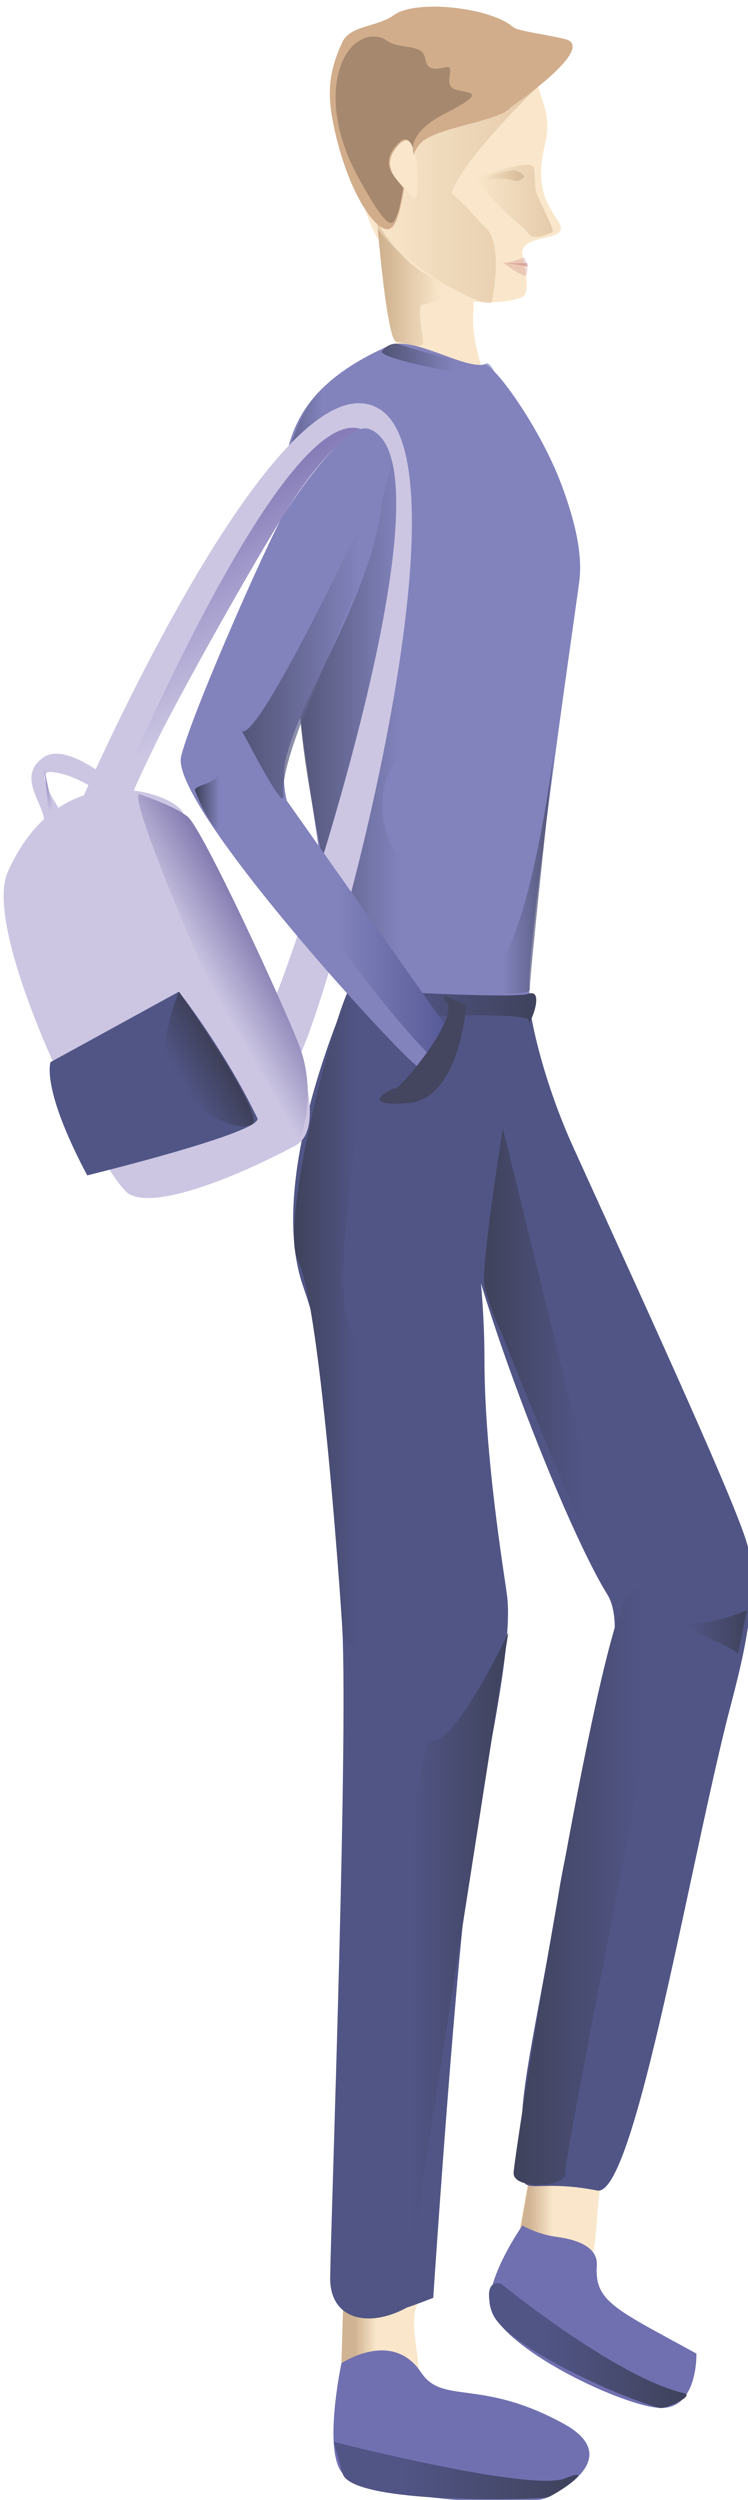<?xml version="1.0" encoding="utf-8"?>
<!-- Generator: Adobe Illustrator 16.0.0, SVG Export Plug-In . SVG Version: 6.00 Build 0)  -->
<!DOCTYPE svg PUBLIC "-//W3C//DTD SVG 1.1//EN" "http://www.w3.org/Graphics/SVG/1.1/DTD/svg11.dtd">
<svg version="1.1" id="Слой_1" xmlns="http://www.w3.org/2000/svg" xmlns:xlink="http://www.w3.org/1999/xlink" x="0px" y="0px"
	 width="153px" height="511px" viewBox="0 0 153 511" enable-background="new 0 0 153 511" xml:space="preserve">
<g>
	<path fill="#FAE7CB" d="M77.602,49.423c1.251,0,3.918,4.338,10.107,9.37c4.248,3.454,15.666,3.645,19.098,1.929
		c2.228-1.112-0.262-8.328,0-9.388c0.953-3.857,10.094-1.628,7.427-6.068c-1.678-2.799-5.163-6.258-2.671-16.106
		c1.809-7.143-3.272-12.245-1.295-14.244C118,7.102,95.619-1.16,81.523,13.511C65.412,30.278,77.602,49.423,77.602,49.423z"/>
	<path fill="#FAE7CB" d="M79.271,84.338c-4.635,7.108,20.658,22.447,23.149,16.164c3.8-9.583-6.772-26.82-5.575-36.858
		c1.063-8.893-12.063-15.955-18.316-12.255C77.116,52.225,84.803,75.846,79.271,84.338z"/>
	<path fill="#FAE7CB" d="M70.307,468.07c0,0,1.729,16.918,0,20.737c-1.729,3.822,11.011,1.5,14.256-0.344
		c3.244-1.845-1.968-14.157,1.213-18.03C88.955,466.565,70.307,468.07,70.307,468.07z"/>
	<path fill="#FAE7CB" d="M108.84,440.726c0,0-2.991,19.807-4.72,23.627c-1.728,3.82,12.486,0.453,15.729-1.393
		c3.246-1.845,1.278-16,4.459-19.871S108.84,440.726,108.84,440.726z"/>
	<linearGradient id="SVGID_1_" gradientUnits="userSpaceOnUse" x1="69.752" y1="479.136" x2="80.238" y2="479.136">
		<stop  offset="0.274" style="stop-color:#D0B392"/>
		<stop  offset="0.694" style="stop-color:#FAE7CB"/>
	</linearGradient>
	<path fill="url(#SVGID_1_)" d="M70.307,468.07c0,0,1.859,3.604,6.764,2.353c4.903-1.248-3.797,15.51,1.848,16.776
		c5.645,1.265-8.607,1.311-9.043,2.923C69.439,491.733,70.307,468.07,70.307,468.07z"/>
	<linearGradient id="SVGID_2_" gradientUnits="userSpaceOnUse" x1="104.998" y1="453.269" x2="116.789" y2="453.269">
		<stop  offset="0.274" style="stop-color:#D0B392"/>
		<stop  offset="0.694" style="stop-color:#FAE7CB"/>
	</linearGradient>
	<path fill="url(#SVGID_2_)" d="M108.869,442.003c0,0,1.858,3.6,6.763,2.352c4.903-1.25-7.718,18.59-2.074,19.855
		c5.644,1.265-8.093-1.691-8.528-0.078C104.594,465.742,108.869,442.003,108.869,442.003z"/>
	<path fill="#515586" d="M71.662,202.183c0,0-17.523,38.103-9.677,60.711c8.948,25.781,6.256,45.706,7.913,67.956
		c1.512,20.277-2.084,119.201-2.365,134.572c-0.157,8.608,7.533,10.336,14.85,6.699c3.393-1.688-3.465,1.301,6.236-2.42
		c0,0,4.808-72.931,8.004-92.777c2.363-14.682,8.47-40.303,7.086-50.835c-0.583-4.438-4.614-28.47-4.614-48.175
		c0-24.622-5.897-47.921-5.897-39.774c0,16.387,21.512,72.432,31.037,87.801c5.686,9.178-6.223,37.619-9.909,60.692
		c-3.141,19.655-7.545,38.509-7.545,46.732c0,19.67-2.283,10.928,15.374,14.398c7.324,1.441,18.035-61.631,26.297-95.217
		c2.078-8.449,7.167-24.724,4.572-36.182c-1.633-7.214-20.048-47.289-35.752-81.84c-7.583-16.688-10-32.343-8.884-32.343
		C112.029,202.183,71.662,202.183,71.662,202.183z"/>
	<path fill="#CCC6E3" d="M37.47,166.243c0,0,36.423,60.754,22.896,67.958c-11.761,6.266-28.411,13.075-33.937,9.88
		c-5.299-3.063-30.534-52.871-24.854-65.802C12.419,153.598,35.913,162.106,37.47,166.243z"/>
	<path fill="#8283BD" d="M98.992,74.523c-4.477,0.816-14.579-5.988-19.4-3.868c-22.508,9.899-20.756,22.855-22.367,31.772
		c-1.619,8.965,10.6,92.544,13.094,99.35c2.494,6.804,39.996,6.391,38.069,1.467c-1.53-3.908,8.736-74.247,10.081-84.211
		c0.52-3.861,0.222-9.812-3.75-20.299C110.438,87.436,100.984,74.159,98.992,74.523z"/>
	<path fill="#515586" d="M10.341,217.103c0,0-2.055,5.152,7.498,23.156c0,0,36.186-8.848,34.794-11.714
		c-6.991-14.406-16.057-25.828-16.057-25.828L10.341,217.103z"/>
	<path fill="#7070B1" d="M69.839,483.071c0,0,10.399-7.02,16.302,1.883c4.41,6.652,12.13,1.131,29.155,10.478
		c10.755,5.905,2.632,12.153-3.271,15.039c-5.293,2.587-37.907-0.211-41.959-4.886C66.015,500.908,69.839,483.071,69.839,483.071z"
		/>
	<linearGradient id="SVGID_3_" gradientUnits="userSpaceOnUse" x1="105.05" y1="385.408" x2="142.449" y2="385.408">
		<stop  offset="0.037" style="stop-color:#40435D"/>
		<stop  offset="0.71" style="stop-color:#515586"/>
	</linearGradient>
	<path fill="url(#SVGID_3_)" d="M136.217,332.545c0,0,17.879-11.459-6.928-7.498c-6.023,0.963-23.772,112.925-24.234,119.021
		c-0.275,3.63,10.939,3.081,10.575,0.128C115.264,441.242,135.93,339.312,136.217,332.545z"/>
	<linearGradient id="SVGID_4_" gradientUnits="userSpaceOnUse" x1="98.993" y1="280.949" x2="127.65" y2="280.949">
		<stop  offset="0.037" style="stop-color:#40435D"/>
		<stop  offset="0.71" style="stop-color:#515586"/>
	</linearGradient>
	<path fill="url(#SVGID_4_)" d="M127.65,331.243c-2.213-2.415-23.66-54.939-24.637-57.698c-0.977-2.761-1.619-2.629-3.886-10.432
		c-0.983-3.384,3.732-32.459,3.732-32.459"/>
	<linearGradient id="SVGID_5_" gradientUnits="userSpaceOnUse" x1="140.302" y1="333.703" x2="152.812" y2="333.703">
		<stop  offset="0" style="stop-color:#515586"/>
		<stop  offset="0.963" style="stop-color:#40435D"/>
	</linearGradient>
	<path fill="url(#SVGID_5_)" d="M152.813,329.116c0,0-6.429,2.829-11.471,2.758c-5.043-0.073,9.906,5.072,9.6,6.313
		C150.636,339.426,152.813,329.116,152.813,329.116z"/>
	<linearGradient id="SVGID_6_" gradientUnits="userSpaceOnUse" x1="76.223" y1="402.93" x2="103.976" y2="402.93">
		<stop  offset="0.274" style="stop-color:#515586"/>
		<stop  offset="0.963" style="stop-color:#40435D"/>
	</linearGradient>
	<path fill="url(#SVGID_6_)" d="M103.976,333.702c0,0-10.533,22.586-15.793,22.18c-5.259-0.404-7.66,116.196-11.112,114.541
		c-3.453-1.654,4.727,2.139,5.313,1.698"/>
	<linearGradient id="SVGID_7_" gradientUnits="userSpaceOnUse" x1="69.473" y1="205.597" x2="109.69" y2="205.597">
		<stop  offset="0.29" style="stop-color:#515586"/>
		<stop  offset="0.963" style="stop-color:#40435D"/>
	</linearGradient>
	<path fill="url(#SVGID_7_)" d="M71.662,202.183c0,0,32.829,2.114,36.471,0.941c3.643-1.172-0.282,7.859,0,5.489
		c0.283-2.369-39.199,0.133-38.654-1.227S71.662,202.183,71.662,202.183z"/>
	<linearGradient id="SVGID_8_" gradientUnits="userSpaceOnUse" x1="60.147" y1="268.953" x2="78.918" y2="268.953">
		<stop  offset="0.037" style="stop-color:#40435D"/>
		<stop  offset="0.71" style="stop-color:#515586"/>
	</linearGradient>
	<path fill="url(#SVGID_8_)" d="M72.194,200.994c0,0,0,0,3.359,3.02s-11.187,62.29-2.61,69.574
		c8.576,7.283,6.027,21.039,3.863,26.705c-2.165,5.663-1.578,28.741-2.275,34.194c-0.699,5.455-4.389,0-4.389,0
		s-4.318-67.591-9.23-76.917C56.984,250.113,69.314,202.954,72.194,200.994z"/>
	<linearGradient id="SVGID_9_" gradientUnits="userSpaceOnUse" x1="70.811" y1="87.692" x2="57.913" y2="87.692">
		<stop  offset="0.371" style="stop-color:#8283BD"/>
		<stop  offset="0.963" style="stop-color:#40435D"/>
	</linearGradient>
	<path opacity="0.5" fill="url(#SVGID_9_)" d="M70.811,76.649c0,0-10.302,18.208-12.886,22.081
		C57.725,99.03,59.968,79.421,70.811,76.649z"/>
	<linearGradient id="SVGID_10_" gradientUnits="userSpaceOnUse" x1="61.318" y1="146.368" x2="94.22" y2="146.368">
		<stop  offset="0" style="stop-color:#40435D"/>
		<stop  offset="0.629" style="stop-color:#8283BD"/>
	</linearGradient>
	<path opacity="0.7" fill="url(#SVGID_10_)" d="M80.998,90.777c0,0,5.01,40.252-0.163,45.79s4.937,12.948,8.835,15.781
		c3.896,2.83-11.197-3.973-11.445,12.219c-0.113,7.506,4.977,12.478,6.009,14.789c7.108,15.906,12.64,14.892,8.645,13.638
		s-23.464,13.2-22.659,7.72c0.803-5.479-13.016-58.131-7.666-63.195C73.383,127.268,80.998,90.777,80.998,90.777z"/>
	<path fill="#CCC6E3" d="M16.547,163.954c0,0,40.307-92.919,61.021-80.375c20.715,12.542-12.887,131.887-17.735,134.527
		c-4.849,2.64-6.422-9.874-4.018-13.329c2.406-3.45,38.85-110.237,19.685-117.085c-8.703-3.11-37.104,49.195-48.838,75.346"/>
	<path fill="#8283BD" d="M58.47,104.526c1.692-1.042,12.452-13.225,12.897-13.749c1.642-1.925,5.68-1.575,3.728-2.647
		c0,0,6.141,4.109,1.617,22.164c-3.974,15.857-15.544,33.503-18.215,44.673c-4.159,17.397,22.905,42.488,30.122,51.301
		c7.217,8.813,0.174,13.382-2.911,11.938c-3.086-1.443-51.151-53.786-48.655-63.645C39.548,144.704,57.155,105.335,58.47,104.526z"
		/>
	<path fill="#7070B1" d="M106.854,454.911c0,0,3.072,1.808,6.938,2.31c4.295,0.56,8.553,2.096,8.287,5.883
		c-0.521,7.424,3.986,8.981,20.371,17.987c0,0,0.354,11.488-7.515,11.108c-8.044-0.389-35.775-13.644-34.789-22.273
		C100.9,463.323,106.854,454.911,106.854,454.911z"/>
	<linearGradient id="SVGID_11_" gradientUnits="userSpaceOnUse" x1="68.253" y1="504.992" x2="118.246" y2="504.992">
		<stop  offset="0.274" style="stop-color:#515586"/>
		<stop  offset="0.963" style="stop-color:#40435D"/>
	</linearGradient>
	<path fill="url(#SVGID_11_)" d="M68.253,499.124c0,0,40.222,10.311,47.304,7.478c7.082-2.832-1.871,3.371-3.531,3.869
		c-1.662,0.497-40.146,1.574-41.959-4.886C68.253,499.124,68.253,499.124,68.253,499.124z"/>
	<linearGradient id="SVGID_12_" gradientUnits="userSpaceOnUse" x1="100.018" y1="479.457" x2="140.435" y2="479.457">
		<stop  offset="0.274" style="stop-color:#515586"/>
		<stop  offset="0.963" style="stop-color:#40435D"/>
	</linearGradient>
	<path fill="url(#SVGID_12_)" d="M102.475,466.795c0,0,23.446,19.146,37.463,22.404c2.26,0.526-3.859,3.281-5.003,3
		c-7.179-1.774-32.419-12.851-34.367-19.787C98.62,465.473,102.475,466.795,102.475,466.795z"/>
	<linearGradient id="SVGID_13_" gradientUnits="userSpaceOnUse" x1="96.55" y1="178.296" x2="113.322" y2="178.296">
		<stop  offset="0.371" style="stop-color:#8283BD"/>
		<stop  offset="0.963" style="stop-color:#40435D"/>
	</linearGradient>
	<path opacity="0.7" fill="url(#SVGID_13_)" d="M113.322,153.503c0,0-5.391,43.807-14.33,46.382
		c-8.94,2.574,9.553,4.376,9.396,2.298C108.23,200.106,113.322,153.503,113.322,153.503z"/>
	<path fill="#8283BD" d="M82.58,69.183"/>
	<linearGradient id="SVGID_14_" gradientUnits="userSpaceOnUse" x1="46.795" y1="189.348" x2="92.703" y2="189.348">
		<stop  offset="0.484" style="stop-color:#8283BD"/>
		<stop  offset="0.995" style="stop-color:#545894"/>
	</linearGradient>
	<path fill="url(#SVGID_14_)" d="M56.662,160.834c3.631-1.271-5.943,2.625-9.772,0.025c-2.087-1.416,30.88,45.924,41.729,55.432
		c7.619,6.679,2.242-7.039,2.242-7.039L56.662,160.834z"/>
	<path fill="#444660" d="M95.335,205.598c0,0-1.214,18.987-11.835,19.897c-10.621,0.911-3.714-3.033-2.616-3.033
		c1.1,0,13.177-14.533,10.476-17.584C88.66,201.826,95.335,205.598,95.335,205.598z"/>
	<linearGradient id="SVGID_15_" gradientUnits="userSpaceOnUse" x1="77.558" y1="132.223" x2="49.199" y2="132.223">
		<stop  offset="0.145" style="stop-color:#8283BD"/>
		<stop  offset="0.963" style="stop-color:#40435D"/>
	</linearGradient>
	<path opacity="0.7" fill="url(#SVGID_15_)" d="M76.604,101.235c0,0-25.113,53.65-27.374,47.818
		c-0.648-1.674,9.146,17.955,8.728,13.495C56.826,150.514,82.788,106.832,76.604,101.235z"/>
	<linearGradient id="SVGID_16_" gradientUnits="userSpaceOnUse" x1="45.795" y1="161.413" x2="39.881" y2="161.413">
		<stop  offset="0.145" style="stop-color:#8283BD"/>
		<stop  offset="0.963" style="stop-color:#40435D"/>
	</linearGradient>
	<path fill="url(#SVGID_16_)" d="M39.881,161.552c-0.002-1.4,5.252-0.928,5.555-5.276c0.82-11.734,0.148,14.517-1.108,13.258
		C41.898,167.106,39.881,161.552,39.881,161.552z"/>
	<linearGradient id="SVGID_17_" gradientUnits="userSpaceOnUse" x1="101.777" y1="73.744" x2="78.096" y2="73.744">
		<stop  offset="0.371" style="stop-color:#8283BD"/>
		<stop  offset="0.963" style="stop-color:#40435D"/>
	</linearGradient>
	<path opacity="0.7" fill="url(#SVGID_17_)" d="M81.144,70.244c0,0,16.659,5.34,17.849,4.279s2.141,1.682,2.773,2.606
		c0.632,0.924-24.924-3.645-23.622-5.376C79.446,70.023,81.144,70.244,81.144,70.244z"/>
	<linearGradient id="SVGID_18_" gradientUnits="userSpaceOnUse" x1="40.043" y1="200.78" x2="53.733" y2="192.876">
		<stop  offset="0.134" style="stop-color:#CCC6E3"/>
		<stop  offset="0.963" style="stop-color:#867EB2"/>
	</linearGradient>
	<path fill="url(#SVGID_18_)" d="M28.394,162.331c-2.479,2.452,29.521,74.915,31.973,71.87c2.45-3.042,3.905-12.388,0.881-20.38
		s-19.835-44.539-22.898-46.923C35.287,164.514,28.394,162.331,28.394,162.331z"/>
	<linearGradient id="SVGID_19_" gradientUnits="userSpaceOnUse" x1="35.504" y1="221.253" x2="45.295" y2="215.6">
		<stop  offset="0.118" style="stop-color:#515586"/>
		<stop  offset="0.941" style="stop-color:#3E405A"/>
	</linearGradient>
	<path fill="url(#SVGID_19_)" d="M36.611,202.717c0,0-4.164,9.512-2.389,15.803c1.775,6.287,13.139,13.396,17.299,11.381
		C54.688,228.364,36.611,202.717,36.611,202.717z"/>
	<path fill="#CCC6E3" d="M26.662,162.923c0,0-12.215-11.831-17.678-8.165c-5.461,3.666-0.553,8.974,0,12.465
		c0.554,3.491,4.396,0,4.396,0s-6.824-9.408-3.183-9.408s9.021,3.066,10.124,4.265"/>
	<path fill="#CCC6E3" d="M73.802,87.692"/>
	<linearGradient id="SVGID_20_" gradientUnits="userSpaceOnUse" x1="59.918" y1="144.549" x2="37.778" y2="106.201">
		<stop  offset="0.156" style="stop-color:#CCC6E3"/>
		<stop  offset="0.661" style="stop-color:#A199CA"/>
		<stop  offset="0.979" style="stop-color:#867DB8"/>
	</linearGradient>
	<path fill="url(#SVGID_20_)" d="M73.802,87.692c0,0-6.061,1.885-15.332,16.834c-9.271,14.947-28.03,48.677-30.688,56.045
		c-2.656,7.37-4.37,2.408-3.412,0.843C25.328,159.847,57.913,82.414,73.802,87.692z"/>
	<linearGradient id="SVGID_21_" gradientUnits="userSpaceOnUse" x1="12.077" y1="166.519" x2="7.365" y2="158.358">
		<stop  offset="0.156" style="stop-color:#CCC6E3"/>
		<stop  offset="0.661" style="stop-color:#A199CA"/>
		<stop  offset="0.979" style="stop-color:#867DB8"/>
	</linearGradient>
	<polygon fill="url(#SVGID_21_)" points="9.073,157.371 10.058,166.967 11.183,167.034 	"/>
	<path fill="#D2AD8B" d="M139.328,34.316"/>
	<linearGradient id="SVGID_22_" gradientUnits="userSpaceOnUse" x1="77.158" y1="58.054" x2="95.619" y2="58.054">
		<stop  offset="0.016" style="stop-color:#CEB08C"/>
		<stop  offset="0.715" style="stop-color:#FAE7CB"/>
	</linearGradient>
	<path fill="url(#SVGID_22_)" d="M77.158,45.432c0,0,4.414,8.192,11.438,11.367c7.022,3.177,7.022,3.177,7.022,3.177
		s-8.121,2.274-9.23,2.266c-1.106-0.008-0.045,5.461,0.188,7.437c0.231,1.978-3.339,0.453-5.521,0.185
		C79.094,69.621,77.158,45.432,77.158,45.432z"/>
	<linearGradient id="SVGID_23_" gradientUnits="userSpaceOnUse" x1="110.01" y1="39.831" x2="75.27" y2="39.831">
		<stop  offset="0.016" style="stop-color:#CEB08C"/>
		<stop  offset="1" style="stop-color:#FAE7CB"/>
	</linearGradient>
	<path opacity="0.5" fill="url(#SVGID_23_)" d="M98.875,46.101c-0.713-0.54-3.783-4.507-6.467-6.569
		c1.889-6.741,17.602-21.805,17.602-21.805c-7.719-0.068-32.338,12.415-32.914,15.396c-0.146,0.759-0.127,2.149,0.108,3.736
		c-0.867-0.798-1.806-0.395-1.933,4.818c-0.221,9.041,25.229,22.881,25.408,19.828C100.764,60.074,103.186,49.362,98.875,46.101z"/>
	<path fill="#D2AD8B" d="M104.482,21.906c0,0,18.123-12.332,10.971-13.958c-4.538-1.033-9.586-1.633-10.445-2.38
		c-4.723-4.113-20.004-5.717-24.4-2.508c-3.428,2.502-8.988,2.062-10.62,5.614c-2.579,5.613-3.028,9.862-2.056,15.327
		c1.721,9.674,5.623,18.726,9.399,21.962c6.042,5.179,3.91-13.444,9.397-17.291C90.85,25.785,102.576,24.633,104.482,21.906z"/>
	<path fill="#FAE7CB" d="M85.141,32.074c-0.348,2.098-0.22-6.475-3.911-2.127c-3.896,4.591,1.05,7.737,2.991,10.327
		C86.164,42.864,85.141,32.074,85.141,32.074z"/>
	<path fill="#FAE7CB" d="M109.244,35.251c0,0-0.54,13.171-1.512,13.924c-0.971,0.757,3.072-0.985,4.746-1.511
		C114.544,47.018,108.758,35.251,109.244,35.251z"/>
	<linearGradient id="SVGID_24_" gradientUnits="userSpaceOnUse" x1="107.139" y1="35.898" x2="98.574" y2="35.898">
		<stop  offset="0.016" style="stop-color:#CEB08C"/>
		<stop  offset="1" style="stop-color:#FAE7CB"/>
	</linearGradient>
	<path fill="url(#SVGID_24_)" d="M105.198,34.781c0,0-3.942,0.421-5.989,1.722c-2.052,1.299,1.295-0.329,4.04,0.047
		c1.587,0.219,2.5,0.854,3.62-0.047C108.002,35.591,105.198,34.781,105.198,34.781z"/>
	<path opacity="0.3" fill="#C68181" d="M107.047,52.66c0,0-3.846,1.601-4.562,0.851c-0.716-0.748,4.655,3.583,5.178,2.709
		S107.592,52.449,107.047,52.66z"/>
	<linearGradient id="SVGID_25_" gradientUnits="userSpaceOnUse" x1="113.072" y1="41.05" x2="96.943" y2="41.05">
		<stop  offset="0.016" style="stop-color:#CEB08C"/>
		<stop  offset="1" style="stop-color:#FAE7CB"/>
	</linearGradient>
	<path opacity="0.5" fill="url(#SVGID_25_)" d="M112.723,46.032c-0.232-0.692-2.609-5.412-3.134-6.91
		c-0.211-1.946-0.206-4.431-0.456-4.966c-0.883-1.898-12.189,2.437-12.189,2.437s6.391,7.159,10.195,10.064
		c0.867,1.104,1.358,1.465,1.457,1.557c0.23,0.209,0.873,0.33,2.205,0.04c0.017-0.002,0.038,0.002,0.045-0.007l0.002-0.004
		c0.274-0.061,1.819-0.63,2.078-0.726C113.164,47.427,113.123,47.23,112.723,46.032z"/>
	<path opacity="0.5" fill="#C68181" d="M107.838,53.759c0,0-3.744,0.145-4.652-0.051c-0.914-0.197,4.82,0.784,4.82,0.784"/>
	<path fill="#A6886F" d="M79.066,8.27c2.414,1.669,6.195,0.906,7.47,2.579c0.94,1.235-0.203,4.119,4.514,2.895
		c2.398-0.623-0.474,3.282,1.738,4.39c2.22,1.109,8.13,0.052-1.84,5.121c-4.412,2.242-6.958,5.137-6.417,7.765
		c0.543,2.627-0.012-4.796-2.98-1.844c-2.97,2.951-2.059,5.295-1.199,6.504c0.859,1.21,2.113,2.62,2.113,2.62
		s-0.566,4.087-1.314,5.756c-0.747,1.668-1.169,4.561-7.988-8.023c-6.817-12.583-4.964-23.114-0.773-26.884
		C74.017,7.684,76.725,6.651,79.066,8.27z"/>
</g>
</svg>
